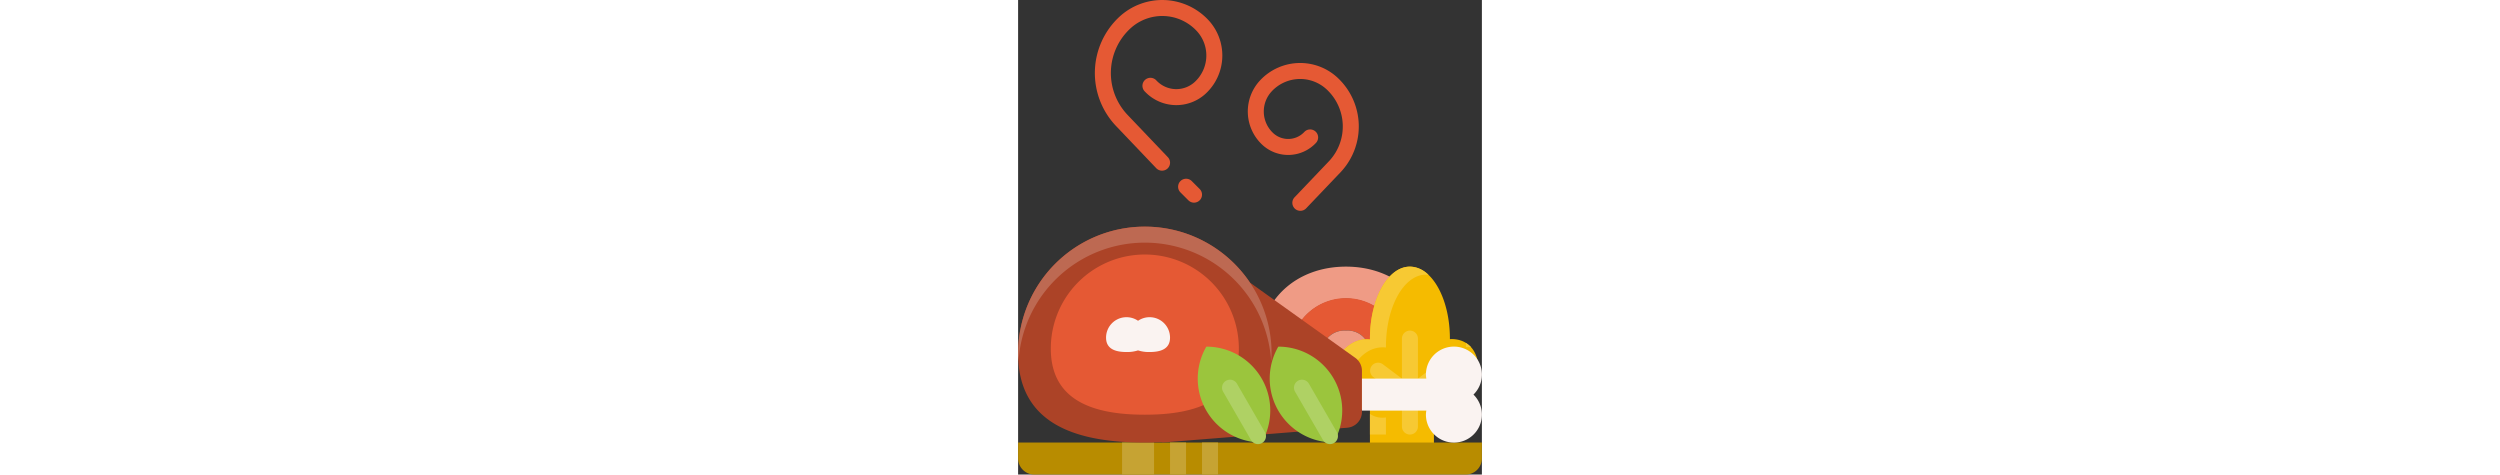 <svg xmlns="http://www.w3.org/2000/svg" width="108" height="20.5" viewBox="0 0 108 110.5">
  <rect x="0" y="0" width="108" height="110.5" fill="#333333" stroke="none"/>
  <g id="_004-eat" data-name="004-eat" transform="translate(-5.771)">
    <path id="Path_1" data-name="Path 1" d="M284.153,286.635c-11.312,0-20.483,7.448-20.483,20.483h7.448a13.034,13.034,0,1,1,26.069,0h7.448C304.635,294.083,295.465,286.635,284.153,286.635Z" transform="translate(-202.037 -224.548)" fill="#ef9b85"/>
    <path id="Path_2" data-name="Path 2" d="M311.089,328.47a5.218,5.218,0,0,1,5.586,5.586h7.448a13.035,13.035,0,1,0-26.069,0H305.5A5.219,5.219,0,0,1,311.089,328.47Z" transform="translate(-228.973 -251.487)" fill="#e55934"/>
    <path id="Path_3" data-name="Path 3" d="M338.028,355.408a5.218,5.218,0,0,0-5.586,5.586h11.172A5.218,5.218,0,0,0,338.028,355.408Z" transform="translate(-255.913 -278.425)" fill="#ef9b85"/>
    <path id="Path_4" data-name="Path 4" d="M374.846,303.838a6.641,6.641,0,0,0-2.534-.311c0-.045,0-.087,0-.132,0-9.256-4.169-16.759-9.31-16.759s-9.31,7.5-9.31,16.759c0,.071.005.138.005.209a6.726,6.726,0,0,0-3.387.5c-3.763,1.659-6.232,6.437-4.367,10.672,1.624,3.678,5.886,5.728,7.748,5.117v9.567h14.9v-9.539a9.1,9.1,0,0,0,9.686-5.759C379.764,309.783,378.742,305.16,374.846,303.838Z" transform="translate(-265.993 -224.549)" fill="#f5bb00"/>
    <g id="Group_3" data-name="Group 3" transform="translate(79.317 62.087)">
      <path id="Path_5" data-name="Path 5" d="M387.747,445.781a5.232,5.232,0,0,1-3.724-.831v4.812h3.724Z" transform="translate(-375.638 -410.658)" fill="#f7c933"/>
      <path id="Path_6" data-name="Path 6" d="M349.674,316.64c-1.868-4.234.6-9.012,4.367-10.671a6.719,6.719,0,0,1,3.387-.5c0-.071-.007-.138-.007-.209,0-9.256,4.169-16.759,9.31-16.759a5.15,5.15,0,0,1,.59.054,6.3,6.3,0,0,0-4.315-1.916c-5.141,0-9.31,7.5-9.31,16.759,0,.071.005.138.005.209a6.725,6.725,0,0,0-3.387.5c-3.763,1.659-6.232,6.437-4.367,10.672a9.266,9.266,0,0,0,6.258,5.13A9.065,9.065,0,0,1,349.674,316.64Z" transform="translate(-345.311 -286.635)" fill="#f7c933"/>
      <path id="Path_7" data-name="Path 7" d="M488.306,369.686a5.463,5.463,0,0,0-1.236-1.013c.007.283.024.564.024.851,0,.045,0,.088,0,.132A7.627,7.627,0,0,1,488.306,369.686Z" transform="translate(-456.364 -350.903)" fill="#f7c933"/>
      <path id="Path_8" data-name="Path 8" d="M399.667,363.229,395.2,366.58v-9.31a1.862,1.862,0,1,0-3.724,0v9.31l-4.469-3.352a1.862,1.862,0,0,0-2.233,2.979l6.7,5.027v6.517a1.862,1.862,0,0,0,3.724,0v-6.517l6.7-5.027a1.863,1.863,0,0,0-2.237-2.98Z" transform="translate(-375.641 -340.511)" fill="#f7c933"/>
    </g>
    <path id="Path_9" data-name="Path 9" d="M109.983,483.208H9.562a3.768,3.768,0,0,1-3.789-3.724V475.76h108v3.724A3.769,3.769,0,0,1,109.983,483.208Z" transform="translate(-0.002 -372.708)" fill="#b88c00"/>
    <g id="Group_4" data-name="Group 4" transform="translate(29.979 103.051)">
      <rect id="Rectangle_7" data-name="Rectangle 7" width="7.448" height="7.448" fill="#c6a333"/>
      <rect id="Rectangle_8" data-name="Rectangle 8" width="3.724" height="7.448" transform="translate(11.171)" fill="#c6a333"/>
      <rect id="Rectangle_9" data-name="Rectangle 9" width="3.724" height="7.448" transform="translate(18.619)" fill="#c6a333"/>
    </g>
    <path id="Path_10" data-name="Path 10" d="M84.28,274.2,59.772,256.688l0,.005a29.511,29.511,0,0,0-54,16.47c0,16.3,13.211,20.766,29.51,20.766,1.386,0,2.737-.047,4.071-.115l-.063.115,43.123-3.451a3.723,3.723,0,0,0,3.428-3.711v-9.541A3.721,3.721,0,0,0,84.28,274.2Z" transform="translate(-0.001 -190.877)" fill="#ac4327"/>
    <path id="Path_11" data-name="Path 11" d="M35.281,247.378A29.489,29.489,0,0,1,64.7,274.994c.039-.6.095-1.192.095-1.83a29.51,29.51,0,0,0-59.02,0c0,.639.056,1.229.095,1.83A29.489,29.489,0,0,1,35.281,247.378Z" transform="translate(0 -190.877)" fill="#bd6952"/>
    <path id="Path_12" data-name="Path 12" d="M84.72,295.5c0,12.092-9.8,15.407-21.894,15.407S40.932,307.59,40.932,295.5a21.894,21.894,0,1,1,43.788,0Z" transform="translate(-27.545 -214.34)" fill="#e55934"/>
    <g id="Group_5" data-name="Group 5" transform="translate(26.254 73.861)">
      <path id="Path_13" data-name="Path 13" d="M110.472,340.993a4.741,4.741,0,0,0-2.689.836,4.755,4.755,0,0,0-7.448,3.923c0,2.629,2.13,3.35,4.759,3.35a8.124,8.124,0,0,0,2.689-.38,8.131,8.131,0,0,0,2.689.38c2.629,0,4.759-.721,4.759-3.35A4.758,4.758,0,0,0,110.472,340.993Z" transform="translate(-100.335 -340.993)" fill="#faf3f1"/>
      <path id="Path_14" data-name="Path 14" d="M403.356,379.119a6.517,6.517,0,0,0-13.035,0,6.708,6.708,0,0,0,.095.931H375.425V387.5h14.991a6.675,6.675,0,0,0-.095.931,6.517,6.517,0,1,0,11.068-4.655A6.487,6.487,0,0,0,403.356,379.119Z" transform="translate(-315.839 -365.755)" fill="#faf3f1"/>
    </g>
    <path id="Path_15" data-name="Path 15" d="M278.267,372.653a14.873,14.873,0,0,0,12.888,22.322,14.873,14.873,0,0,0-12.888-22.322Z" transform="translate(-211.906 -291.935)" fill="#9bc53d"/>
    <path id="Path_16" data-name="Path 16" d="M310.735,423.152a1.859,1.859,0,0,1-1.614-.931L302.6,410.933a1.862,1.862,0,0,1,3.225-1.862l6.517,11.288a1.862,1.862,0,0,1-1.611,2.793Z" transform="translate(-232.341 -319.735)" fill="#afd164"/>
    <path id="Path_17" data-name="Path 17" d="M200.9,372.653a14.873,14.873,0,0,0,12.887,22.322A14.873,14.873,0,0,0,200.9,372.653Z" transform="translate(-151.297 -291.935)" fill="#9bc53d"/>
    <path id="Path_18" data-name="Path 18" d="M233.366,423.149a1.859,1.859,0,0,1-1.615-.931l-6.517-11.288a1.862,1.862,0,0,1,3.225-1.862l6.517,11.288a1.862,1.862,0,0,1-1.61,2.793Z" transform="translate(-171.731 -319.732)" fill="#afd164"/>
    <g id="Group_6" data-name="Group 6" transform="translate(23.645 0)">
      <path id="Path_19" data-name="Path 19" d="M103.935,39.742a1.858,1.858,0,0,1-1.348-.577l-9.476-9.943a17.882,17.882,0,0,1,.864-25.285,14.7,14.7,0,0,1,20.743.722,12.114,12.114,0,0,1-.594,17.122,10.074,10.074,0,0,1-14.222-.5,1.862,1.862,0,1,1,2.722-2.54,6.344,6.344,0,0,0,8.96.311A8.387,8.387,0,0,0,112,7.2a10.966,10.966,0,0,0-15.479-.538,14.155,14.155,0,0,0-.695,20.008l9.463,9.929a1.862,1.862,0,0,1-.063,2.633A1.891,1.891,0,0,1,103.935,39.742Z" transform="translate(-88.292 0)" fill="#e55934"/>
      <path id="Path_20" data-name="Path 20" d="M181.425,197.657a1.857,1.857,0,0,1-1.317-.546l-1.862-1.862a1.862,1.862,0,0,1,2.633-2.633l1.862,1.862a1.862,1.862,0,0,1-1.316,3.178Z" transform="translate(-158.333 -150.467)" fill="#e55934"/>
      <path id="Path_21" data-name="Path 21" d="M264.927,102.132a1.862,1.862,0,0,1-1.346-3.147l8.076-8.472a11.787,11.787,0,0,0-.594-16.645,9.057,9.057,0,0,0-12.8.443,6.873,6.873,0,0,0,.337,9.714,5.135,5.135,0,0,0,7.247-.251,1.862,1.862,0,0,1,2.724,2.54,8.865,8.865,0,0,1-12.509.436,10.6,10.6,0,0,1-.523-14.978,12.782,12.782,0,0,1,18.066-.628,15.514,15.514,0,0,1,.763,21.924l-8.09,8.487A1.862,1.862,0,0,1,264.927,102.132Z" transform="translate(-217.079 -53.041)" fill="#e55934"/>
    </g>
  </g>
</svg>
